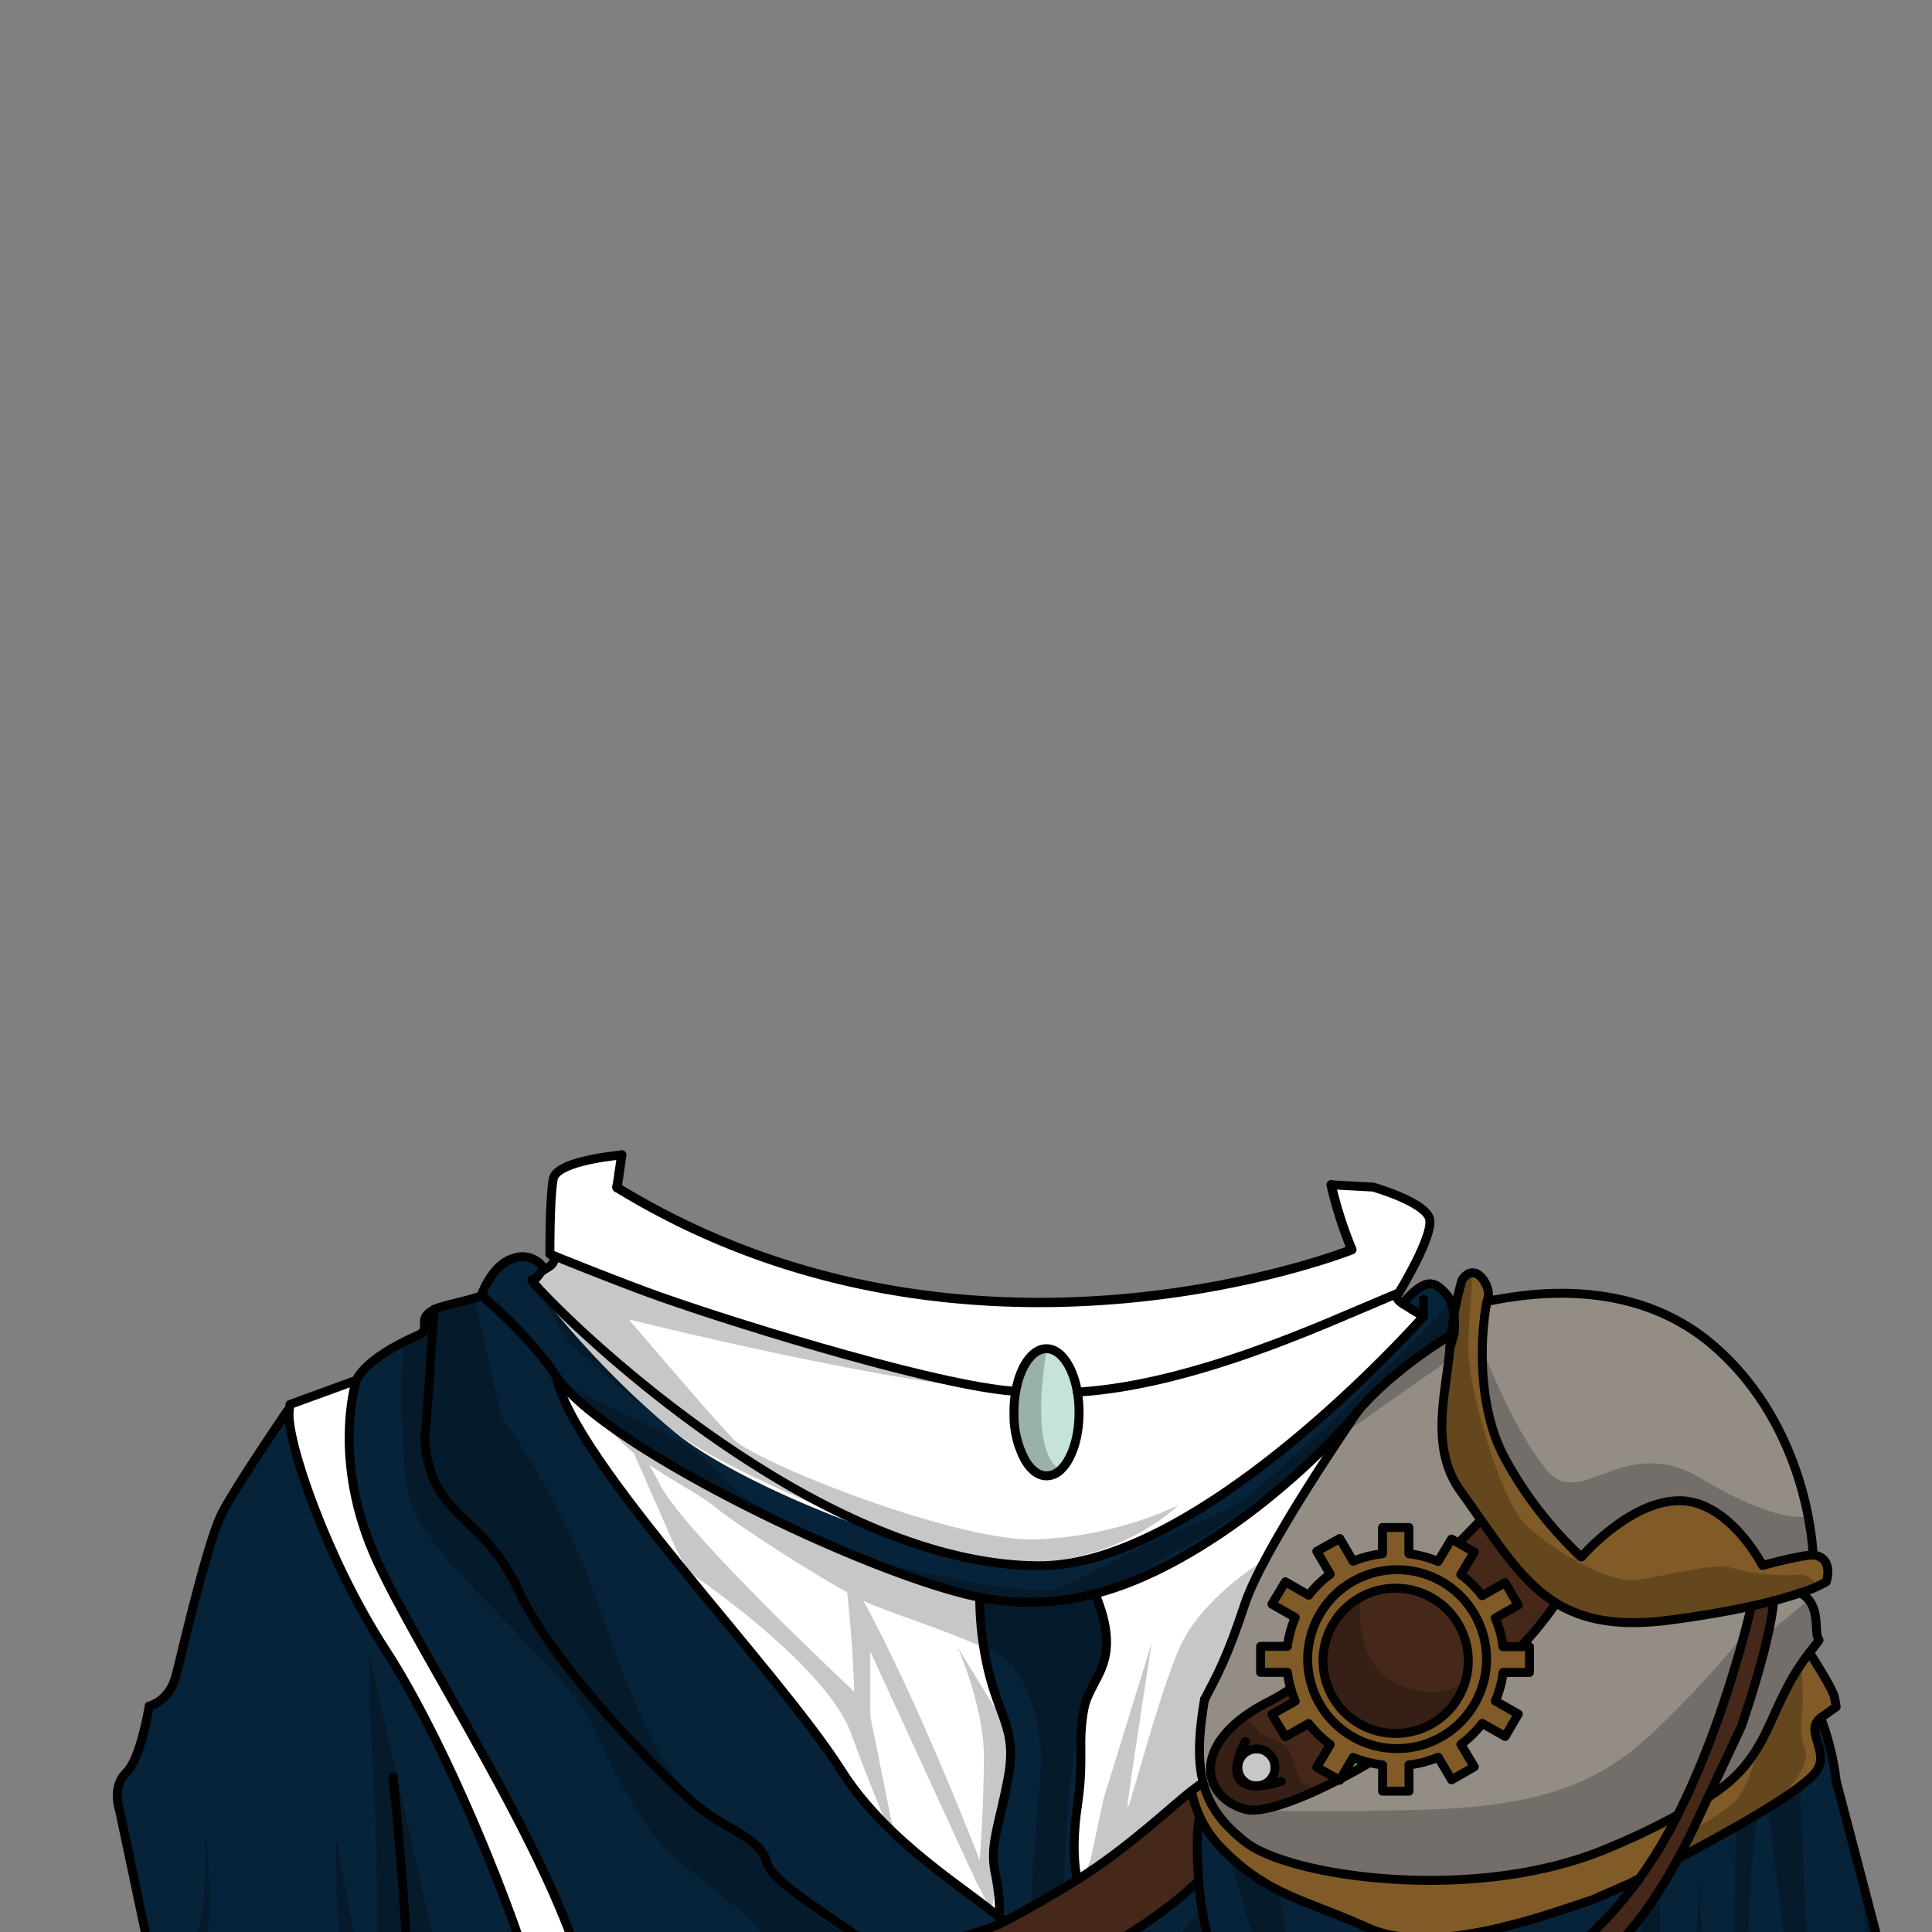<svg xmlns="http://www.w3.org/2000/svg" xmlns:xlink="http://www.w3.org/1999/xlink" viewBox="0 0 432 432">
  <rect x="0" y="0" width="432" height="432" fill="#808080" stroke="none"/>
  <defs>
    <style>.GUNDAN_LIZARD_OUTFIT_LIZARD_OUTFIT_19_cls-1,.GUNDAN_LIZARD_OUTFIT_LIZARD_OUTFIT_19_cls-11,.GUNDAN_LIZARD_OUTFIT_LIZARD_OUTFIT_19_cls-12{fill:none;}.GUNDAN_LIZARD_OUTFIT_LIZARD_OUTFIT_19_cls-2{isolation:isolate;}.GUNDAN_LIZARD_OUTFIT_LIZARD_OUTFIT_19_cls-3{clip-path:url(#GUNDAN_LIZARD_OUTFIT_LIZARD_OUTFIT_19_clip-path);}.GUNDAN_LIZARD_OUTFIT_LIZARD_OUTFIT_19_cls-4{fill:#fff;}.GUNDAN_LIZARD_OUTFIT_LIZARD_OUTFIT_19_cls-5{fill:#815b27;}.GUNDAN_LIZARD_OUTFIT_LIZARD_OUTFIT_19_cls-6{fill:#758e3e;}.GUNDAN_LIZARD_OUTFIT_LIZARD_OUTFIT_19_cls-7{fill:#452819;}.GUNDAN_LIZARD_OUTFIT_LIZARD_OUTFIT_19_cls-8{fill:#062339;}.GUNDAN_LIZARD_OUTFIT_LIZARD_OUTFIT_19_cls-9{fill:#938d86;}.GUNDAN_LIZARD_OUTFIT_LIZARD_OUTFIT_19_cls-10{fill:#c5e3d8;}.GUNDAN_LIZARD_OUTFIT_LIZARD_OUTFIT_19_cls-11,.GUNDAN_LIZARD_OUTFIT_LIZARD_OUTFIT_19_cls-12{stroke:#010101;stroke-linecap:round;stroke-linejoin:round;}.GUNDAN_LIZARD_OUTFIT_LIZARD_OUTFIT_19_cls-11{stroke-width:2px;}.GUNDAN_LIZARD_OUTFIT_LIZARD_OUTFIT_19_cls-12{stroke-width:2.09px;}.GUNDAN_LIZARD_OUTFIT_LIZARD_OUTFIT_19_cls-13{opacity:0.22;mix-blend-mode:multiply;}.GUNDAN_LIZARD_OUTFIT_LIZARD_OUTFIT_19_cls-14{fill:#010101;}</style>
    <clipPath id="clip-path">
      <rect class="GUNDAN_LIZARD_OUTFIT_LIZARD_OUTFIT_19_cls-1" y="139.17" width="432" height="331.2" />
    </clipPath>
  </defs>
  <g class="GUNDAN_LIZARD_OUTFIT_LIZARD_OUTFIT_19_cls-2">
    <g id="Outfit">
      <g class="GUNDAN_LIZARD_OUTFIT_LIZARD_OUTFIT_19_cls-3">
        <path class="GUNDAN_LIZARD_OUTFIT_LIZARD_OUTFIT_19_cls-4" d="M281,391.06a4.06,4.06,0,1,1-4.16,4.07A4.08,4.08,0,0,1,281,391.06Z" />
        <path class="GUNDAN_LIZARD_OUTFIT_LIZARD_OUTFIT_19_cls-5" d="M342,373.91v-5.76h-5.93a23,23,0,0,0-1.73-6.4l5.13-2.91-2.92-5-5.14,2.91a24.14,24.14,0,0,0-4.76-4.71l3-5.05-3.51-2-1.57-.9-3,5a25,25,0,0,0-6.53-1.73v-5.86l-5.9,0v5.86a24.92,24.92,0,0,0-6.56,1.69l-3-5.09-5.13,2.87,3,5.11a23.55,23.55,0,0,0-4.81,4.7l-5.21-3-3,5,5.22,3a23.26,23.26,0,0,0-1.76,6.44h-6v5.81h6a22.33,22.33,0,0,0,.76,3.67,20.79,20.79,0,0,0,1,2.77l-5.22,2.95,3,5,5.21-2.95a23.82,23.82,0,0,0,4.81,4.7l-3,5.09,4.91,2.76.43-.22,2.78-4.74a23.9,23.9,0,0,0,3.68,1.17,22.81,22.81,0,0,0,2.88.51v5.87l5.9,0v-5.87a24.18,24.18,0,0,0,6.53-1.72l3,5.05,5.08-2.91-3-5a24.36,24.36,0,0,0,4.76-4.7l5.14,2.91,2.92-5-5.13-2.92a22.88,22.88,0,0,0,1.73-6.39Zm-10.25,2.14h0a20,20,0,1,1,.65-5A20.29,20.29,0,0,1,331.75,376.05Z" />
        <path class="GUNDAN_LIZARD_OUTFIT_LIZARD_OUTFIT_19_cls-5" d="M312.1,351a20,20,0,1,0,19.65,25h0a20,20,0,0,0-19.66-25Zm15.2,25.35v0a16.24,16.24,0,0,1-14.66,10.49,16.32,16.32,0,0,1-8.16-1.85l-.39-.21c-.2-.11-.4-.22-.6-.35l-.57-.36a15.81,15.81,0,0,1-7.05-13.65,15.41,15.41,0,0,1,2.31-7.62,16.14,16.14,0,0,1,6.05-5.75h0a16.13,16.13,0,0,1,7.33-2,16.36,16.36,0,0,1,3.79.33h0a16,16,0,0,1,12.89,16.08A15.32,15.32,0,0,1,327.3,376.39Z" />
        <path class="GUNDAN_LIZARD_OUTFIT_LIZARD_OUTFIT_19_cls-6" d="M302.59,393a23.9,23.9,0,0,0,3.68,1.17c-2.2,1.29-4.36,2.48-6.46,3.57Z" />
        <path class="GUNDAN_LIZARD_OUTFIT_LIZARD_OUTFIT_19_cls-7" d="M294.47,395.16l3-5.09a23.82,23.82,0,0,1-4.81-4.7l-5.21,2.95-3-5,5.22-2.95a20.79,20.79,0,0,1-1-2.77,55.48,55.48,0,0,1-5,2.95,37,37,0,0,0-6.62,4.21h0a20.58,20.58,0,0,0-4.6,5.08s0,0,0,.05a10.29,10.29,0,0,0-1.6,7.22,9.44,9.44,0,0,0,6,6.89h0a13.29,13.29,0,0,0,1.61.57l.13,0h0a7.24,7.24,0,0,0,2.35.12h0c.47,0,1-.11,1.52-.21l.14,0a44.52,44.52,0,0,0,8.68-2.79c2.5-1,5.22-2.3,8.08-3.78Zm-13.52,4a4.06,4.06,0,1,1,4.14-4.06A4.09,4.09,0,0,1,281,399.17Z" />
        <path class="GUNDAN_LIZARD_OUTFIT_LIZARD_OUTFIT_19_cls-7" d="M315.37,355.46a16.24,16.24,0,1,1-3.8-.33,16.36,16.36,0,0,1,3.79.33Z" />
        <path class="GUNDAN_LIZARD_OUTFIT_LIZARD_OUTFIT_19_cls-7" d="M347.94,358.43a71.1,71.1,0,0,1-7.87,9.72h-4a23,23,0,0,0-1.73-6.4l5.13-2.91-2.92-5-5.14,2.91a23.92,23.92,0,0,0-4.77-4.71l3-5.05-3.51-2c2.14-2.16,3.88-3.94,5-5.14C336.72,347.81,341.38,354.38,347.94,358.43Z" />
        <path class="GUNDAN_LIZARD_OUTFIT_LIZARD_OUTFIT_19_cls-5" d="M410.24,379.67l.33,2s-1.4.94-3.45,2.45c-3.87,2.85,2.35,7.69-1.13,12.14s-19.57,13.37-30.78,19.31c1.66-3.06,3.22-6.21,4.71-9.4l2-4.3c14.61-9.11,12.79-19.74,22.67-32.33C404.61,369.53,409.91,377.69,410.24,379.67Z" />
        <path class="GUNDAN_LIZARD_OUTFIT_LIZARD_OUTFIT_19_cls-5" d="M405.41,347.7c4.74.6,2.91,6,2.91,6a28.67,28.67,0,0,1-5.79,2.48c-1.58.53-3.54,1.14-5.94,1.77q-2.22.58-5,1.2c-4.73,1-10.67,2.12-18.09,3.09-11.7,1.55-19.48,0-25.6-3.79-6.56-4.05-11.22-10.62-16.78-18.57-1.43-2-2.92-4.18-4.52-6.4-7.16-9.89-3.19-22.37-2.45-32a74.43,74.43,0,0,1,2.72-15.26c3.08-4.57,6.65,1.77,5.8,4.1,0,.15-.12.38-.19.69-1,4.22-3.06,22.23,3.93,35.12a86.19,86.19,0,0,0,17.11,22.09s10.81-12.64,22-12.58,18.51,14.48,18.51,14.48S402.33,347.77,405.41,347.7Z" />
        <path class="GUNDAN_LIZARD_OUTFIT_LIZARD_OUTFIT_19_cls-8" d="M433.86,477.8l-10.57.17L278,480.36c-.5-2.25-1.19-5.42-2-9.21-1.61-7.64,0-20.06,0-20.06S302.5,465.81,330.9,455c23.68-9,35.55-23.24,44.31-39.46,11.21-5.94,27.37-14.94,30.78-19.31s-2.74-9.29,1.13-12.14a60.31,60.31,0,0,1,3.45,14.11s8.3,31.54,11.61,44.52,5.07,12.27,8.16,19.5A52.12,52.12,0,0,1,433.86,477.8Z" />
        <path class="GUNDAN_LIZARD_OUTFIT_LIZARD_OUTFIT_19_cls-9" d="M383.28,301c21.49,18.69,22.13,46.75,22.13,46.75-3.08.07-11.34,2.36-11.34,2.36s-7.36-14.41-18.51-14.48-22,12.58-22,12.58a86.19,86.19,0,0,1-17.11-22.09c-7-12.89-4.93-30.9-3.93-35.12C340.51,289.34,364.75,284.83,383.28,301Z" />
        <path class="GUNDAN_LIZARD_OUTFIT_LIZARD_OUTFIT_19_cls-7" d="M396.59,357.93c-.77,9.68-7.28,28.25-7.28,28.25l-7.37,15.68-2,4.3c-1.49,3.19-3.05,6.34-4.71,9.4C366.45,431.78,354.58,446,330.9,455c-28.4,10.79-54.86-3.93-54.86-3.93s-1.2-2.81-2.66-7c14.67,8.92,39.38,14,53.43,7.32,13.23-6.3,27.72-14.61,39.78-31.35h0a100.76,100.76,0,0,0,6.77-10.84c.6-1.1,1.17-2.2,1.72-3.32h0c9-17.78,14.41-37.92,16.52-46.72Q394.38,358.52,396.59,357.93Z" />
        <path class="GUNDAN_LIZARD_OUTFIT_LIZARD_OUTFIT_19_cls-5" d="M375.1,405.86c-.55,1.12-1.12,2.22-1.72,3.32A100.76,100.76,0,0,1,366.61,420h0l-2.4,1.22L356,424.82c-9.49,3.08-35.35,12.86-50.08,6.28s-22.23-7.23-32.61-17.64a25,25,0,0,1-5.12-7.39,27.13,27.13,0,0,1-1.8-5.59c1.44-1.09,2.23-1.71,2.23-1.71l.4-.1c1.34,5.23,4.37,9.25,9.48,13.24,9.85,7.71,50.67,13.79,80.19,1.7A163.1,163.1,0,0,0,375.1,405.86Z" />
        <path class="GUNDAN_LIZARD_OUTFIT_LIZARD_OUTFIT_19_cls-8" d="M364.19,421.25l2.4-1.22c-12.06,16.74-26.55,25.05-39.78,31.35-14.05,6.69-38.76,1.6-53.43-7.32-1-2.79-2.08-6.2-3-9.8a73.59,73.59,0,0,1-2.15-11.43c-.07-.77-.14-1.51-.19-2.21-.86-11,.19-14.55.19-14.55a25,25,0,0,0,5.12,7.39c10.38,10.41,17.81,11,32.61,17.64s40.59-3.2,50.08-6.28Z" />
        <path class="GUNDAN_LIZARD_OUTFIT_LIZARD_OUTFIT_19_cls-9" d="M402.53,356.16c-1.58.53-3.54,1.14-5.94,1.77-.77,9.68-7.28,28.25-7.28,28.25l-7.37,15.68c14.61-9.11,12.79-19.74,22.67-32.33l2.14-2.77C405.37,364.89,407.5,359,402.53,356.16Z" />
        <path class="GUNDAN_LIZARD_OUTFIT_LIZARD_OUTFIT_19_cls-9" d="M373.54,362.22c-11.7,1.55-19.48,0-25.6-3.79a71.1,71.1,0,0,1-7.87,9.72H342v5.76h-5.93a22.88,22.88,0,0,1-1.73,6.39l5.13,2.92-2.92,5-5.14-2.91a24.14,24.14,0,0,1-4.77,4.7l3,5L324.55,398l-3-5.05a24.18,24.18,0,0,1-6.53,1.72v5.87l-5.9,0v-5.87a22.5,22.5,0,0,1-2.88-.51c-2.2,1.29-4.36,2.48-6.46,3.57l-.21.35-.22-.13c-9.54,4.92-17.52,7.6-20.92,6.65-4.19-1.17-7-4-7.65-7.47-.91-5,2.61-11.38,12.85-16.57a55.48,55.48,0,0,0,5-2.95,22.33,22.33,0,0,1-.76-3.67h-6V368.1h6a23.26,23.26,0,0,1,1.76-6.44l-5.22-3,3-5,5.22,3a23.55,23.55,0,0,1,4.81-4.7l-3-5.11L299.6,344l3,5.09a24.92,24.92,0,0,1,6.56-1.69v-5.86l5.9,0v5.86a25,25,0,0,1,6.53,1.73l3-5,1.57.9c2.14-2.16,3.88-3.94,5-5.14-1.43-2-2.92-4.18-4.52-6.4-7.16-9.89-3.19-22.37-2.45-32-2.56-.91,3.55-2,.94-3.34,0,0-13.47,7.78-21.7,17.68v0c-.48.91-20.81,30.11-25.07,42.9-4,12.07-6.1,15.71-9,21.3h0c-1.24,7.28-1.51,12.86-.57,17.48q.12.61.27,1.2c1.34,5.23,4.37,9.25,9.48,13.24,9.85,7.71,50.67,13.79,80.19,1.7a163.1,163.1,0,0,0,16.39-7.75h0c9-17.78,14.41-37.92,16.52-46.72C386.9,360.17,381,361.25,373.54,362.22Z" />
        <path class="GUNDAN_LIZARD_OUTFIT_LIZARD_OUTFIT_19_cls-8" d="M119,286.38c2.1,3.44,61,63.52,113.24,63.73,36.77.15,86.08-55.77,86.08-55.77h0c-1.77-1-3.37-2-4.68-2.85,5.25-6,7.08-5,9.7-2.18s1.81,8.78,1.81,8.78-13.47,7.78-21.7,17.68v0c-11.51,13.85-36,34.77-58.57,40.57a58.57,58.57,0,0,1-15,1.92,55.34,55.34,0,0,1-10.81-1.1c-25-5.06-84.37-33.82-94.73-49.47h0c-6.36-9.6-16.74-18-16.74-18s2.32-6.91,7.24-8.33a5.72,5.72,0,0,1,6.93,2.5C120.33,284.62,120.72,285.48,119,286.38Z" />
        <path class="GUNDAN_LIZARD_OUTFIT_LIZARD_OUTFIT_19_cls-4" d="M318.3,294.33h0S269,350.26,232.21,350.11c-23.54-.09-66.83-17.92-81.27-29.83-16.19-13.34-29.11-29.35-31.5-33.16l-.46-.74c1.74-.9,1.35-1.76,2.79-2.52,3.55-1.88,1.56-3.25,1.26-3.44.58.26,10.69,4.4,21.09,8.27l.35.13c15.45,5.74,61.82,20.27,81.06,22.17h.13l1.29.12h.14a25.85,25.85,0,0,0-.4,4.58c0,.31,0,.63,0,1a21.21,21.21,0,0,0,2.48,9.85c1.28,2.19,3,3.52,4.79,3.53a4.59,4.59,0,0,0,3.16-1.37h0c2.44-2.27,4.12-7.11,4.12-12.74a26.46,26.46,0,0,0-.4-4.64c32.42-1.9,70.89-21.77,71.91-22.23-.17.13-1.32,1.05.84,2.42C314.93,292.31,316.53,293.3,318.3,294.33Z" />
        <path class="GUNDAN_LIZARD_OUTFIT_LIZARD_OUTFIT_19_cls-4" d="M319.15,272.24v4l-7,12.68-.11.24a.77.77,0,0,0-.13.32h0l-8.08,18.46-62.69,4.95h-.64l-8.1.24-5.19.16-.07-2.17H227l-1.29-.12h-.13c-19.24-1.9-65.61-16.43-81.06-22.17l-.35-.13c-10.12-3.76-20-7.78-21-8.23l-.07,0h0s-.07-12.31.74-16.78c.65-3.54,11-4.94,15.3-5.38l-2.39,7.19.47.17s1,.26,2,.65c78.16,47.08,163.13,13.18,163.13,13.18A91.78,91.78,0,0,1,297.66,265l1.23-.27,7.64.41S318.11,268.45,319.15,272.24Z" />
        <path class="GUNDAN_LIZARD_OUTFIT_LIZARD_OUTFIT_19_cls-4" d="M144.47,288.82c15.22,5.4,61.65,19.74,81.19,22.18h-.13C206.29,309.09,159.92,294.56,144.47,288.82Z" />
        <path class="GUNDAN_LIZARD_OUTFIT_LIZARD_OUTFIT_19_cls-4" d="M232.3,302c-2.43,1.09-4.4,4.57-5.21,9.1H227C227.7,305.1,230,302.41,232.3,302Z" />
        <path class="GUNDAN_LIZARD_OUTFIT_LIZARD_OUTFIT_19_cls-4" d="M281.87,287.17a48.26,48.26,0,0,1-6.22,1.77C279.3,288,281.57,287.27,281.87,287.17Z" />
        <path class="GUNDAN_LIZARD_OUTFIT_LIZARD_OUTFIT_19_cls-4" d="M303.42,315.78c-11.51,13.85-36,34.77-58.57,40.57,6.51,15.65-1.2,18.54-2.52,25.91-1.41,7.82.17,10.71-1.43,21.59s0,16.46,0,16.46c11.37-7.05,21.5-16.81,25.51-19.83l2.23-1.71A53.71,53.71,0,0,1,270,378.88l-.13.09c2.66-5.06,4.73-9,8.49-20.29C282.61,345.89,302.94,316.69,303.42,315.78Z" />
        <path class="GUNDAN_LIZARD_OUTFIT_LIZARD_OUTFIT_19_cls-8" d="M268.21,422.83a73.59,73.59,0,0,0,2.15,11.43c-14.14,12.37-39.6,22.91-39.6,22.91V443.64c24.68-10.59,35-21,37.26-23C268.07,421.32,268.14,422.06,268.21,422.83Z" />
        <path class="GUNDAN_LIZARD_OUTFIT_LIZARD_OUTFIT_19_cls-7" d="M119.44,444.11c1.55-.09,5.65-.37,11.5-1.1,11.39-1.38,44.92,2.82,63.6-3.68,1.24-.43,2.48-.88,3.73-1.37,6-2.32,20.38-5.17,26.24-8.24s11.3-6.25,16.39-9.41c11.37-7.05,21.5-16.81,25.51-19.83a27.13,27.13,0,0,0,1.8,5.59s-1,3.57-.19,14.55c-2.29,2-12.58,12.43-37.26,23-3.55,1.53-7.42,3.12-11.65,4.78-1.82.72-12,1.44-14,2.19-24.14,9.13-58.58,5.46-70.76,6.83-5.16.58-9.12.76-11.76.8s-3.86-.06-3.86-.06a116.93,116.93,0,0,1-4.64-11.45A9.19,9.19,0,0,1,117,436.15C118,439.15,118.81,441.84,119.44,444.11Z" />
        <path class="GUNDAN_LIZARD_OUTFIT_LIZARD_OUTFIT_19_cls-8" d="M244.85,356.35c6.51,15.65-1.2,18.54-2.52,25.91-1.41,7.82.17,10.71-1.43,21.59s0,16.46,0,16.46c-5.09,3.16-10.63,6.38-16.39,9.41l-1-.89a45.64,45.64,0,0,0-1-10.08c-1.2-6.12.67-9.88,2.79-20.62s-1.23-12.95-4.05-23.51a72.44,72.44,0,0,1-2.19-17.45,55.34,55.34,0,0,0,10.81,1.1A58.57,58.57,0,0,0,244.85,356.35Z" />
        <path class="GUNDAN_LIZARD_OUTFIT_LIZARD_OUTFIT_19_cls-10" d="M241.27,315.93c0,5.63-1.68,10.47-4.12,12.74h0A4.59,4.59,0,0,1,234,330c-1.83,0-3.51-1.34-4.79-3.53a21.21,21.21,0,0,1-2.48-9.85c0-.32,0-.64,0-1a25.85,25.85,0,0,1,.4-4.58c.81-4.53,2.78-8,5.21-9.1,0,0,0,0,0,0a3.93,3.93,0,0,1,1.67-.36c3.2,0,5.91,4.05,6.89,9.62A26.46,26.46,0,0,1,241.27,315.93Z" />
        <path class="GUNDAN_LIZARD_OUTFIT_LIZARD_OUTFIT_19_cls-4" d="M221.26,374.62c2.82,10.56,6.16,12.77,4.05,23.51s-4,14.5-2.79,20.62a45.64,45.64,0,0,1,1,10.08c-6.51-5.89-24.92-16.47-35.32-32.84-14.76-23.24-59.91-69.1-63.87-88.29,10.36,15.65,69.69,44.41,94.73,49.47A72.44,72.44,0,0,0,221.26,374.62Z" />
        <path class="GUNDAN_LIZARD_OUTFIT_LIZARD_OUTFIT_19_cls-8" d="M223.53,428.83l1,.89c-5.86,3.07-20.23,5.92-26.24,8.24-7.89-6.91-25.55-16.34-26.85-21.55-1.42-5.7-9.48-7.25-16.73-13.61s-31-30.18-38.89-47.42S96.17,339.68,95,321.7c1-8.83,1.81-28.33,2.18-28.91h0c2.09-1,8.39-2,10.45-3.09,0,0,10.38,8.4,16.74,18h0c4,19.19,49.11,65.05,63.87,88.29C198.61,412.36,217,422.94,223.53,428.83Z" />
        <path class="GUNDAN_LIZARD_OUTFIT_LIZARD_OUTFIT_19_cls-8" d="M198.27,438c-1.25.49-2.49.94-3.73,1.37-18.68,6.5-52.21,2.3-63.6,3.68-7.58-28.95-36.62-72.2-46.61-93.93-10.43-22.68-4.66-40.41-4.66-40.41s1.41-4.66,13.74-10.08c3.39-1.48-.65-3.62,3.73-5.8-.37.58-1.22,20.08-2.18,28.91,1.21,18,12.88,16.4,20.84,33.68s31.63,41,38.89,47.42,15.31,7.91,16.73,13.61C172.72,421.62,190.38,431.05,198.27,438Z" />
        <path class="GUNDAN_LIZARD_OUTFIT_LIZARD_OUTFIT_19_cls-8" d="M87.9,478.92l-49.37.73-12.07.2L34.6,442l-7.86-37.18s-1.84-5.21,1.48-8.45,5.14-14.92,5.14-14.92,4.47-.91,6-6.83,7.1-30.27,10.4-36.51,14.46-22.59,14.46-22.59l.49.05C64,322.12,73.14,349,86.18,368.94,98,387,110.75,417.62,117,436.15a9.19,9.19,0,0,0-2.84,10.58,116.93,116.93,0,0,0,4.64,11.45s1.32.1,3.86.06l.63,2.87v17.23Z" />
        <path class="GUNDAN_LIZARD_OUTFIT_LIZARD_OUTFIT_19_cls-4" d="M117,436.15c-6.21-18.53-19-49.12-30.78-67.21-13-20-22.21-46.82-21.52-53.37.1-1,.18-1.49.18-1.49l14.83-5.41s-5.77,17.73,4.66,40.41c10,21.73,39,65,46.61,93.93-5.85.73-10,1-11.5,1.1C118.81,441.84,118,439.15,117,436.15Z" />
        <path class="GUNDAN_LIZARD_OUTFIT_LIZARD_OUTFIT_19_cls-11" d="M297.64,264.93l9.37.5s11.74,3.32,12.65,7.14-6.86,16.48-6.86,16.48h0c-.2.09-1.78.8-4.45,1.9-11,4.53-41.36,18.8-67.46,20.33" />
        <path class="GUNDAN_LIZARD_OUTFIT_LIZARD_OUTFIT_19_cls-11" d="M139,258.24c-4.29.44-14.65,1.84-15.3,5.38-.81,4.47-.74,16.78-.74,16.78h0l.08.05c1.1.46,10.92,4.47,21,8.22l.35.13c15.45,5.74,61.82,20.27,81.06,22.17h.13l1.29.12h.14" />
        <path class="GUNDAN_LIZARD_OUTFIT_LIZARD_OUTFIT_19_cls-11" d="M318.3,294.33c-1.77-1-3.37-2-4.68-2.85-2.16-1.37-1-2.29-.84-2.42h0" />
        <path class="GUNDAN_LIZARD_OUTFIT_LIZARD_OUTFIT_19_cls-11" d="M324.19,301.42a25.27,25.27,0,0,0,.94-3.34" />
        <path class="GUNDAN_LIZARD_OUTFIT_LIZARD_OUTFIT_19_cls-11" d="M318.3,290.58v3.75h0S269,350.26,232.22,350.11C180,349.9,121.08,289.82,119,286.38a1.06,1.06,0,0,0-.1-.17" />
        <path class="GUNDAN_LIZARD_OUTFIT_LIZARD_OUTFIT_19_cls-11" d="M119,286.38c1.74-.9,1.35-1.76,2.79-2.52,3.55-1.88,1.56-3.25,1.26-3.44h0" />
        <path class="GUNDAN_LIZARD_OUTFIT_LIZARD_OUTFIT_19_cls-11" d="M97.14,292.79c-4.38,2.18-.34,4.32-3.73,5.8C81.08,304,79.67,308.67,79.67,308.67s-5.77,17.73,4.66,40.41c10,21.73,39,65,46.61,93.93" />
        <path class="GUNDAN_LIZARD_OUTFIT_LIZARD_OUTFIT_19_cls-11" d="M107.6,289.69c-2.06,1.05-8.36,2.05-10.45,3.09" />
        <path class="GUNDAN_LIZARD_OUTFIT_LIZARD_OUTFIT_19_cls-11" d="M332.52,291c.07-.31.14-.54.19-.69.85-2.33-2.72-8.67-5.8-4.1a74.43,74.43,0,0,0-2.72,15.26c-.74,9.67-4.71,22.15,2.45,32,1.6,2.22,3.09,4.36,4.52,6.4,5.56,7.95,10.22,14.52,16.78,18.57,6.12,3.77,13.9,5.34,25.6,3.79,7.42-1,13.36-2.05,18.09-3.09q2.75-.61,5-1.2c2.4-.63,4.36-1.24,5.94-1.77a28.67,28.67,0,0,0,5.79-2.48s1.83-5.38-2.91-6c-3.08.07-11.34,2.36-11.34,2.36s-7.36-14.41-18.51-14.48-22,12.58-22,12.58a86.19,86.19,0,0,1-17.11-22.09C329.46,313.18,331.52,295.17,332.52,291Z" />
        <path class="GUNDAN_LIZARD_OUTFIT_LIZARD_OUTFIT_19_cls-11" d="M332.52,291c8-1.61,32.23-6.12,50.76,10,21.49,18.69,22.13,46.75,22.13,46.75" />
        <path class="GUNDAN_LIZARD_OUTFIT_LIZARD_OUTFIT_19_cls-11" d="M303.43,315.76c8.23-9.9,21.7-17.68,21.7-17.68s.8-5.95-1.81-8.78-4.45-3.84-9.7,2.18" />
        <path class="GUNDAN_LIZARD_OUTFIT_LIZARD_OUTFIT_19_cls-11" d="M124.34,307.7c10.36,15.65,69.69,44.41,94.73,49.47a55.34,55.34,0,0,0,10.81,1.1,58.57,58.57,0,0,0,15-1.92c22.55-5.8,47.06-26.72,58.57-40.57" />
        <path class="GUNDAN_LIZARD_OUTFIT_LIZARD_OUTFIT_19_cls-11" d="M121.77,283.86a5.72,5.72,0,0,0-6.93-2.5c-4.92,1.42-7.24,8.33-7.24,8.33s10.38,8.4,16.74,18" />
        <path class="GUNDAN_LIZARD_OUTFIT_LIZARD_OUTFIT_19_cls-11" d="M268.64,398.77s-.79.62-2.23,1.71c-4,3-14.14,12.78-25.51,19.83-5.09,3.16-10.63,6.38-16.39,9.41s-20.23,5.92-26.24,8.24c-1.25.49-2.49.94-3.73,1.37-18.68,6.5-52.21,2.3-63.6,3.68-5.85.73-10,1-11.5,1.1l-.68,0" />
        <path class="GUNDAN_LIZARD_OUTFIT_LIZARD_OUTFIT_19_cls-11" d="M268,420.62c-2.29,2-12.58,12.43-37.26,23-3.55,1.53-7.42,3.12-11.65,4.78-1.82.72-12,1.44-14,2.19-24.14,9.13-58.58,5.46-70.76,6.83-5.16.58-9.12.76-11.76.8s-3.86-.06-3.86-.06a116.93,116.93,0,0,1-4.64-11.45A9.19,9.19,0,0,1,117,436.15l0,0" />
        <path class="GUNDAN_LIZARD_OUTFIT_LIZARD_OUTFIT_19_cls-11" d="M119.44,444.11c-.63-2.27-1.47-5-2.48-8-6.21-18.53-19-49.12-30.78-67.21-13-20-22.21-46.82-21.52-53.37.1-1,.18-1.49.18-1.49l14.83-5.41" />
        <path class="GUNDAN_LIZARD_OUTFIT_LIZARD_OUTFIT_19_cls-11" d="M402.53,356.16c5,2.81,2.84,8.73,4.22,10.6l-2.14,2.77c-9.88,12.59-8.06,23.22-22.67,32.33" />
        <path class="GUNDAN_LIZARD_OUTFIT_LIZARD_OUTFIT_19_cls-11" d="M375.1,405.86a163.1,163.1,0,0,1-16.39,7.75c-29.52,12.09-70.34,6-80.19-1.7-5.11-4-8.14-8-9.48-13.24q-.15-.59-.27-1.2c-.94-4.62-.67-10.2.57-17.48" />
        <path class="GUNDAN_LIZARD_OUTFIT_LIZARD_OUTFIT_19_cls-11" d="M404.61,369.53s5.3,8.16,5.63,10.14l.33,2s-1.4.94-3.45,2.45c-3.87,2.85,2.35,7.69-1.13,12.14s-19.57,13.37-30.78,19.31" />
        <path class="GUNDAN_LIZARD_OUTFIT_LIZARD_OUTFIT_19_cls-11" d="M269.34,380h0c2.91-5.59,5-9.23,9-21.3,4.26-12.79,24.59-42,25.07-42.9v0" />
        <path class="GUNDAN_LIZARD_OUTFIT_LIZARD_OUTFIT_19_cls-11" d="M266.41,400.48a27.13,27.13,0,0,0,1.8,5.59,25,25,0,0,0,5.12,7.39c10.38,10.41,17.81,11,32.61,17.64s40.59-3.2,50.08-6.28l8.17-3.57,2.4-1.22" />
        <path class="GUNDAN_LIZARD_OUTFIT_LIZARD_OUTFIT_19_cls-11" d="M396.59,357.93c-.77,9.68-7.28,28.25-7.28,28.25l-7.37,15.68-2,4.3c-1.49,3.19-3.05,6.34-4.71,9.4C366.45,431.78,354.58,446,330.9,455c-28.4,10.79-54.86-3.93-54.86-3.93s-1.2-2.81-2.66-7c-1-2.79-2.08-6.2-3-9.8a73.59,73.59,0,0,1-2.15-11.43c-.07-.77-.14-1.51-.19-2.21-.86-11,.19-14.55.19-14.55" />
        <path class="GUNDAN_LIZARD_OUTFIT_LIZARD_OUTFIT_19_cls-11" d="M391.63,359.13c-2.11,8.8-7.52,28.94-16.52,46.72h0c-.55,1.12-1.12,2.22-1.72,3.32A100.76,100.76,0,0,1,366.61,420h0c-12.06,16.74-26.55,25.05-39.78,31.35-14.05,6.69-38.76,1.6-53.43-7.32" />
        <path class="GUNDAN_LIZARD_OUTFIT_LIZARD_OUTFIT_19_cls-11" d="M224.51,429.72l-1-.89c-6.51-5.89-24.92-16.47-35.32-32.84-14.76-23.24-59.91-69.1-63.87-88.29h0" />
        <path class="GUNDAN_LIZARD_OUTFIT_LIZARD_OUTFIT_19_cls-11" d="M97.15,292.78h0c-.37.58-1.22,20.08-2.18,28.91,1.21,18,12.88,16.4,20.84,33.68s31.63,41,38.89,47.42,15.31,7.91,16.73,13.61c1.3,5.21,19,14.64,26.85,21.55" />
        <path class="GUNDAN_LIZARD_OUTFIT_LIZARD_OUTFIT_19_cls-11" d="M219.07,357.17a72.44,72.44,0,0,0,2.19,17.45c2.82,10.56,6.16,12.77,4.05,23.51s-4,14.5-2.79,20.62a45.64,45.64,0,0,1,1,10.08" />
        <path class="GUNDAN_LIZARD_OUTFIT_LIZARD_OUTFIT_19_cls-11" d="M244.85,356.35c6.51,15.65-1.2,18.54-2.52,25.91-1.41,7.82.17,10.71-1.43,21.59s0,16.46,0,16.46" />
        <path class="GUNDAN_LIZARD_OUTFIT_LIZARD_OUTFIT_19_cls-11" d="M407.12,384.11a60.31,60.31,0,0,1,3.45,14.11s8.3,31.54,11.61,44.52,5.07,12.27,8.16,19.5a52.12,52.12,0,0,1,3.52,15.56l-10.57.17L278,480.36l-139.44-2.27-15.34.25-35.35.58-49.37.73-12.07.2L34.6,442l-7.86-37.18s-1.84-5.21,1.48-8.45,5.14-14.92,5.14-14.92,4.47-.91,6-6.83,7.1-30.27,10.4-36.51,14.46-22.59,14.46-22.59" />
        <path class="GUNDAN_LIZARD_OUTFIT_LIZARD_OUTFIT_19_cls-11" d="M331.75,376.05a20,20,0,1,1,.65-5,20.29,20.29,0,0,1-.65,5" />
        <path class="GUNDAN_LIZARD_OUTFIT_LIZARD_OUTFIT_19_cls-11" d="M306.27,394.13a22.5,22.5,0,0,0,2.88.51v5.87l5.9,0v-5.87a24.18,24.18,0,0,0,6.53-1.72l3,5.05,5.08-2.91-3-5a24.14,24.14,0,0,0,4.77-4.7l5.14,2.91,2.92-5-5.13-2.92a22.88,22.88,0,0,0,1.73-6.39H342v-5.76h-5.93a23,23,0,0,0-1.73-6.4l5.13-2.91-2.92-5-5.14,2.91a23.92,23.92,0,0,0-4.77-4.71l3-5.05-3.51-2-1.57-.9-3,5a25,25,0,0,0-6.53-1.73v-5.86l-5.9,0v5.86a24.92,24.92,0,0,0-6.56,1.69l-3-5.09-5.13,2.87,3,5.11a23.55,23.55,0,0,0-4.81,4.7l-5.22-3-3,5,5.22,3a23.26,23.26,0,0,0-1.76,6.44h-6v5.81h6a22.33,22.33,0,0,0,.76,3.67,20.79,20.79,0,0,0,1,2.77l-5.22,2.95,3,5,5.22-2.95a23.82,23.82,0,0,0,4.81,4.7l-3,5.09,4.91,2.76.22.13.21-.35,2.78-4.74A23.9,23.9,0,0,0,306.27,394.13Z" />
        <path class="GUNDAN_LIZARD_OUTFIT_LIZARD_OUTFIT_19_cls-11" d="M315.37,355.46a16.24,16.24,0,1,1-3.8-.33,16.36,16.36,0,0,1,3.79.33" />
        <path class="GUNDAN_LIZARD_OUTFIT_LIZARD_OUTFIT_19_cls-11" d="M331.16,339.86c-1.16,1.2-2.9,3-5,5.14" />
        <path class="GUNDAN_LIZARD_OUTFIT_LIZARD_OUTFIT_19_cls-11" d="M347.94,358.43a71.1,71.1,0,0,1-7.87,9.72" />
        <path class="GUNDAN_LIZARD_OUTFIT_LIZARD_OUTFIT_19_cls-11" d="M315.37,355.46h0" />
        <path class="GUNDAN_LIZARD_OUTFIT_LIZARD_OUTFIT_19_cls-11" d="M306.27,394.13c-2.2,1.29-4.36,2.48-6.46,3.57l-.43.22c-9.54,4.92-17.52,7.6-20.92,6.65-4.19-1.17-7-4-7.65-7.47-.91-5,2.61-11.38,12.85-16.57a55.48,55.48,0,0,0,5-2.95" />
        <line class="GUNDAN_LIZARD_OUTFIT_LIZARD_OUTFIT_19_cls-11" x1="331.76" y1="376.05" x2="331.75" y2="376.05" />
        <path class="GUNDAN_LIZARD_OUTFIT_LIZARD_OUTFIT_19_cls-11" d="M278.46,389.43s-7.82,13.56,8,8.91" />
        <path class="GUNDAN_LIZARD_OUTFIT_LIZARD_OUTFIT_19_cls-11" d="M285.09,395.11a4.15,4.15,0,1,1-4.14-4.05A4.12,4.12,0,0,1,285.09,395.11Z" />
        <path class="GUNDAN_LIZARD_OUTFIT_LIZARD_OUTFIT_19_cls-11" d="M241.27,315.93c0,5.63-1.68,10.47-4.12,12.74h0A4.59,4.59,0,0,1,234,330c-1.83,0-3.51-1.34-4.79-3.53a21.21,21.21,0,0,1-2.48-9.85c0-.32,0-.64,0-1a25.85,25.85,0,0,1,.4-4.58c.81-4.53,2.78-8,5.21-9.1,0,0,0,0,0,0a3.93,3.93,0,0,1,1.67-.36c3.2,0,5.91,4.05,6.89,9.62A26.46,26.46,0,0,1,241.27,315.93Z" />
        <path class="GUNDAN_LIZARD_OUTFIT_LIZARD_OUTFIT_19_cls-11" d="M87.9,397.27s4.11,40.56,3,49.66S89.5,458,89.5,458l-1.6,20.88-5.36-41.27" />
        <path class="GUNDAN_LIZARD_OUTFIT_LIZARD_OUTFIT_19_cls-12" d="M138,265.55l1.15.7c78.16,47.08,163.13,13.18,163.13,13.18A91.78,91.78,0,0,1,297.66,265a.43.43,0,0,0,0-.11" />
        <g class="GUNDAN_LIZARD_OUTFIT_LIZARD_OUTFIT_19_cls-13">
          <path class="GUNDAN_LIZARD_OUTFIT_LIZARD_OUTFIT_19_cls-14" d="M73.9,479.15s5.11-11.42,2.92-34.07-1.65-33.89-1.65-33.89,6.7,35.82,8.58,43.06c2-28.68-1.21-73.4-1.21-73.4v-11.1s9.71,42.72,13.34,59.19,7.29,43.62,7.29,43.62l1.9,6.08Z" />
          <path class="GUNDAN_LIZARD_OUTFIT_LIZARD_OUTFIT_19_cls-14" d="M33.37,447.69s8.73-6,11.8-10.32.8-28.78.8-28.78.42,21.56-2.4,24.26a14.92,14.92,0,0,1-6.81,3.42l-1.85,4.91Z" />
          <path class="GUNDAN_LIZARD_OUTFIT_LIZARD_OUTFIT_19_cls-14" d="M90.15,300.07s-1.34,18.48,1,33.37,35.57,38.25,42,53.8a112.38,112.38,0,0,0,15.58,26.37s16.23,13.21,16.59,13.45,7.12,7.15,7.12,7.15L198.27,438s-22.06-12.55-24.55-17.75-4.81-7.24-4.81-7.24a66.31,66.31,0,0,1-12.26-8.75c-7.05-6.14-14.92-21.58-22.72-45.14A164.72,164.72,0,0,0,112.24,317l-5.37-23.26-1-3L97,293.25l-1.51,4.16Z" />
          <path class="GUNDAN_LIZARD_OUTFIT_LIZARD_OUTFIT_19_cls-14" d="M200.32,453.06a33.81,33.81,0,0,1,20.41,4.23A135.17,135.17,0,0,0,236,465.44l3,1.09,23.61-17.39,9.63-8.46s-2.67-11.62-2.9-16.14c-4.17,8.84-15.77,17.14-15.77,17.14l-22.81,7.75-5.34-3Z" />
          <path class="GUNDAN_LIZARD_OUTFIT_LIZARD_OUTFIT_19_cls-14" d="M274.74,414.84l10.35,34.76,6.17,2-5.38-28.89S278.46,418.86,274.74,414.84Z" />
          <path class="GUNDAN_LIZARD_OUTFIT_LIZARD_OUTFIT_19_cls-14" d="M395.35,404.2s5,46.95,10.06,61.48,6.23,12.48,6.23,12.48-5.32-19.68-6.54-30.6-2.61-48.15-2.61-48.15Z" />
          <path class="GUNDAN_LIZARD_OUTFIT_LIZARD_OUTFIT_19_cls-14" d="M388.08,409.22s-.45,25.25,0,35,2.12,28.43,2.12,28.43.13-51.67,2.74-67.2A30.32,30.32,0,0,0,388.08,409.22Z" />
          <path class="GUNDAN_LIZARD_OUTFIT_LIZARD_OUTFIT_19_cls-14" d="M366.78,428.84s.71,10.05.59,14.94,1.35,22.87,1.35,22.87l2.36,12.18s-.23-31.2,0-40.76,0-15.43,0-15.43A39.29,39.29,0,0,1,366.78,428.84Z" />
          <path class="GUNDAN_LIZARD_OUTFIT_LIZARD_OUTFIT_19_cls-14" d="M381.94,478.65s-4.7-32.68-1.68-58.84c-.84,25.28,7.62,58.74,7.62,58.74Z" />
          <path class="GUNDAN_LIZARD_OUTFIT_LIZARD_OUTFIT_19_cls-14" d="M415.83,418.28s2.62,26.74,3.28,34.81,6,24.85,6,24.85l8.79-.14a114.55,114.55,0,0,0-3.21-14.8c-2-6.57-5.75-9.91-8-19.05S415.83,418.28,415.83,418.28Z" />
          <path class="GUNDAN_LIZARD_OUTFIT_LIZARD_OUTFIT_19_cls-14" d="M326.19,288.82s.9-4.29,2.45-4.17-1.07,12.71-.09,20.62,6.89,30.2,12.78,35.81,18.17,12.78,24,12.24,18.15-4.15,22.17-2.7,11.92,1.81,14.47,1.49,4.22,2.12,4.22,2.12a161,161,0,0,1-22.26,7c-12.87,3.08-33.54.95-41.58-7.22s-19-22.86-19.48-29.59,1.78-26.36,1.78-26.36Z" />
          <path class="GUNDAN_LIZARD_OUTFIT_LIZARD_OUTFIT_19_cls-14" d="M324.15,290.49a65.46,65.46,0,0,1-10.33,11.74c-6.23,5.48-14.42,14.44-20.39,19.45s-13.4,14.25-25.22,18.58-26.76,13.23-32.13,15-33.64-4.35-38.77-5.73-31.68-12.42-37.45-20.95S126,312.64,122.74,305.16s-14.48-16.5-14.48-16.5v1.61s24.18,25.49,30.62,32.07,15.93,10.46,21.22,14.78,27.29,18.49,34.44,21.48S215,365.67,223,369.92s10.49,19.35,9.61,27.71-2,24-1.87,24.48,0,5.21,0,5.21l7.07-6.28s1.17-23.7,2.37-28.86,1.37-6.74,2.65-11.21,4-6.23,3.91-13a34.64,34.64,0,0,0-1.55-10.75S257.4,350,268,344.17s33-23.95,33-23.95,16.23-11.46,20.45-14.32S327,293.6,327,293.6Z" />
          <path class="GUNDAN_LIZARD_OUTFIT_LIZARD_OUTFIT_19_cls-14" d="M304.24,357.11s-1.87,14.1,7.33,19,15.73.27,15.73.27-7.93,17.27-23.22,8.46S296.26,361.69,304.24,357.11Z" />
          <path class="GUNDAN_LIZARD_OUTFIT_LIZARD_OUTFIT_19_cls-14" d="M277,384.75c1.93-1.29,4.22,2,4.46,2.67s5.79,1.66,7,4.35,1.75,5.8,2.74,6.82,3.93.66,3.93.66-5.82,4.61-12.71,5.26-12-3.14-11.67-7.41S271.82,388.21,277,384.75Z" />
          <path class="GUNDAN_LIZARD_OUTFIT_LIZARD_OUTFIT_19_cls-14" d="M281.49,349.65s-12.32,7.55-17.36,18-12.54,41.05-12,35.95,5.41-36.3,5.41-36.3L246.7,402.41l-2.89,13.66-1.63,3.44,25.5-20.83s.44-12.15,1-15.76,1.72-4.89,1.72-4.89Z" />
          <path class="GUNDAN_LIZARD_OUTFIT_LIZARD_OUTFIT_19_cls-14" d="M153.93,351.42s30.67,20.6,36.35,36.15,10.25,25.59,10.25,25.59l-5.93-29.45V369.28l23.54,51.18,3.47,6.59s1.12-2.88.92-8.78,2.59-13.21,3.45-17.19-.84-14.77-.84-14.77l-11-18S220,381.65,220,392.68s-.92,23.31-.92,23.31-16.64-43.39-30.17-65.2C191,370.28,191,378.26,191,378.26s-37.83-35.37-43.34-46.15-7.52-10.79-7.52-10.79l11.05,25.12Z" />
          <path class="GUNDAN_LIZARD_OUTFIT_LIZARD_OUTFIT_19_cls-14" d="M237.14,328.67a6,6,0,0,1-7.95-2.16c-1.38-1.94-2.35-5-2.48-9.57v-.28c0-.32,0-.64,0-1a35.24,35.24,0,0,1,.26-4.59c.75-6,3.07-8.71,5.35-9.09,0,0,0,0,0,0a3.54,3.54,0,0,1,1.68.14S229.8,324.58,237.14,328.67Z" />
          <path class="GUNDAN_LIZARD_OUTFIT_LIZARD_OUTFIT_19_cls-14" d="M263.43,336.63s-18,17.84-47.76,11.6c-14.81-3.11-53.32-19.19-64.73-28-11.71-9-23-18.86-24.63-21.42-3.18-5.07-6.89-11.68-6.89-11.68a.32.32,0,0,0,0-.06c.08-.31.51-1.68,1.65-1.84s3.8-1.09,2.77-4.14c0,0,9.87,3.87,20.26,7.55l.35.13c15.22,5.4,61.65,19.74,81.19,22.18h-.13c-26.24-1.27-84.92-15.94-84.92-15.94s18.24,21.44,23.34,26.73,49.84,23,67.62,22.48A84.56,84.56,0,0,0,263.43,336.63Z" />
          <path class="GUNDAN_LIZARD_OUTFIT_LIZARD_OUTFIT_19_cls-14" d="M331.45,301.61s6.94,18.25,14.52,27.23,17.25-8.66,34.51,1.79S404.31,339,404.31,339l1.52,8.75s-9.73-.27-12.18,2.29c-7.8-11.86-11.51-16.78-23.26-13.68a31.75,31.75,0,0,0-17.67,12.78S328.94,325.19,331.45,301.61Z" />
          <path class="GUNDAN_LIZARD_OUTFIT_LIZARD_OUTFIT_19_cls-14" d="M278.6,404.6s12.55.9,41.13,0c28.33-.93,40.14-7.66,51.45-18.69a226.6,226.6,0,0,0,18-19.5s-7.78,30.48-14,39.48c-19.39,8.9-32.13,15.15-53.16,14.58S282,416,278,412.67s-9-14-9-14l1.63.09A8.31,8.31,0,0,0,278.6,404.6Z" />
          <path class="GUNDAN_LIZARD_OUTFIT_LIZARD_OUTFIT_19_cls-14" d="M404.08,357.94s-7.55,6.42-8.09,6.73-6.48,21.07-8.11,24.54-4.75,11.89-4.75,11.89l9.81-9.12s-2.46,8.81-5.56,11.4a62.79,62.79,0,0,1-8.13,5.36l-1.59,4.67a77,77,0,0,0,15.65-8c8.36-5.48,11.62-11.76,10.19-14.65s-.34-9.61-.34-9.61l-.33-10.13,3.38-4.29-1.95-9.22Z" />
        </g>
        <line class="GUNDAN_LIZARD_OUTFIT_LIZARD_OUTFIT_19_cls-12" x1="139.03" y1="258.24" x2="137.96" y2="265.55" />
      </g>
    </g>
  </g>
</svg>